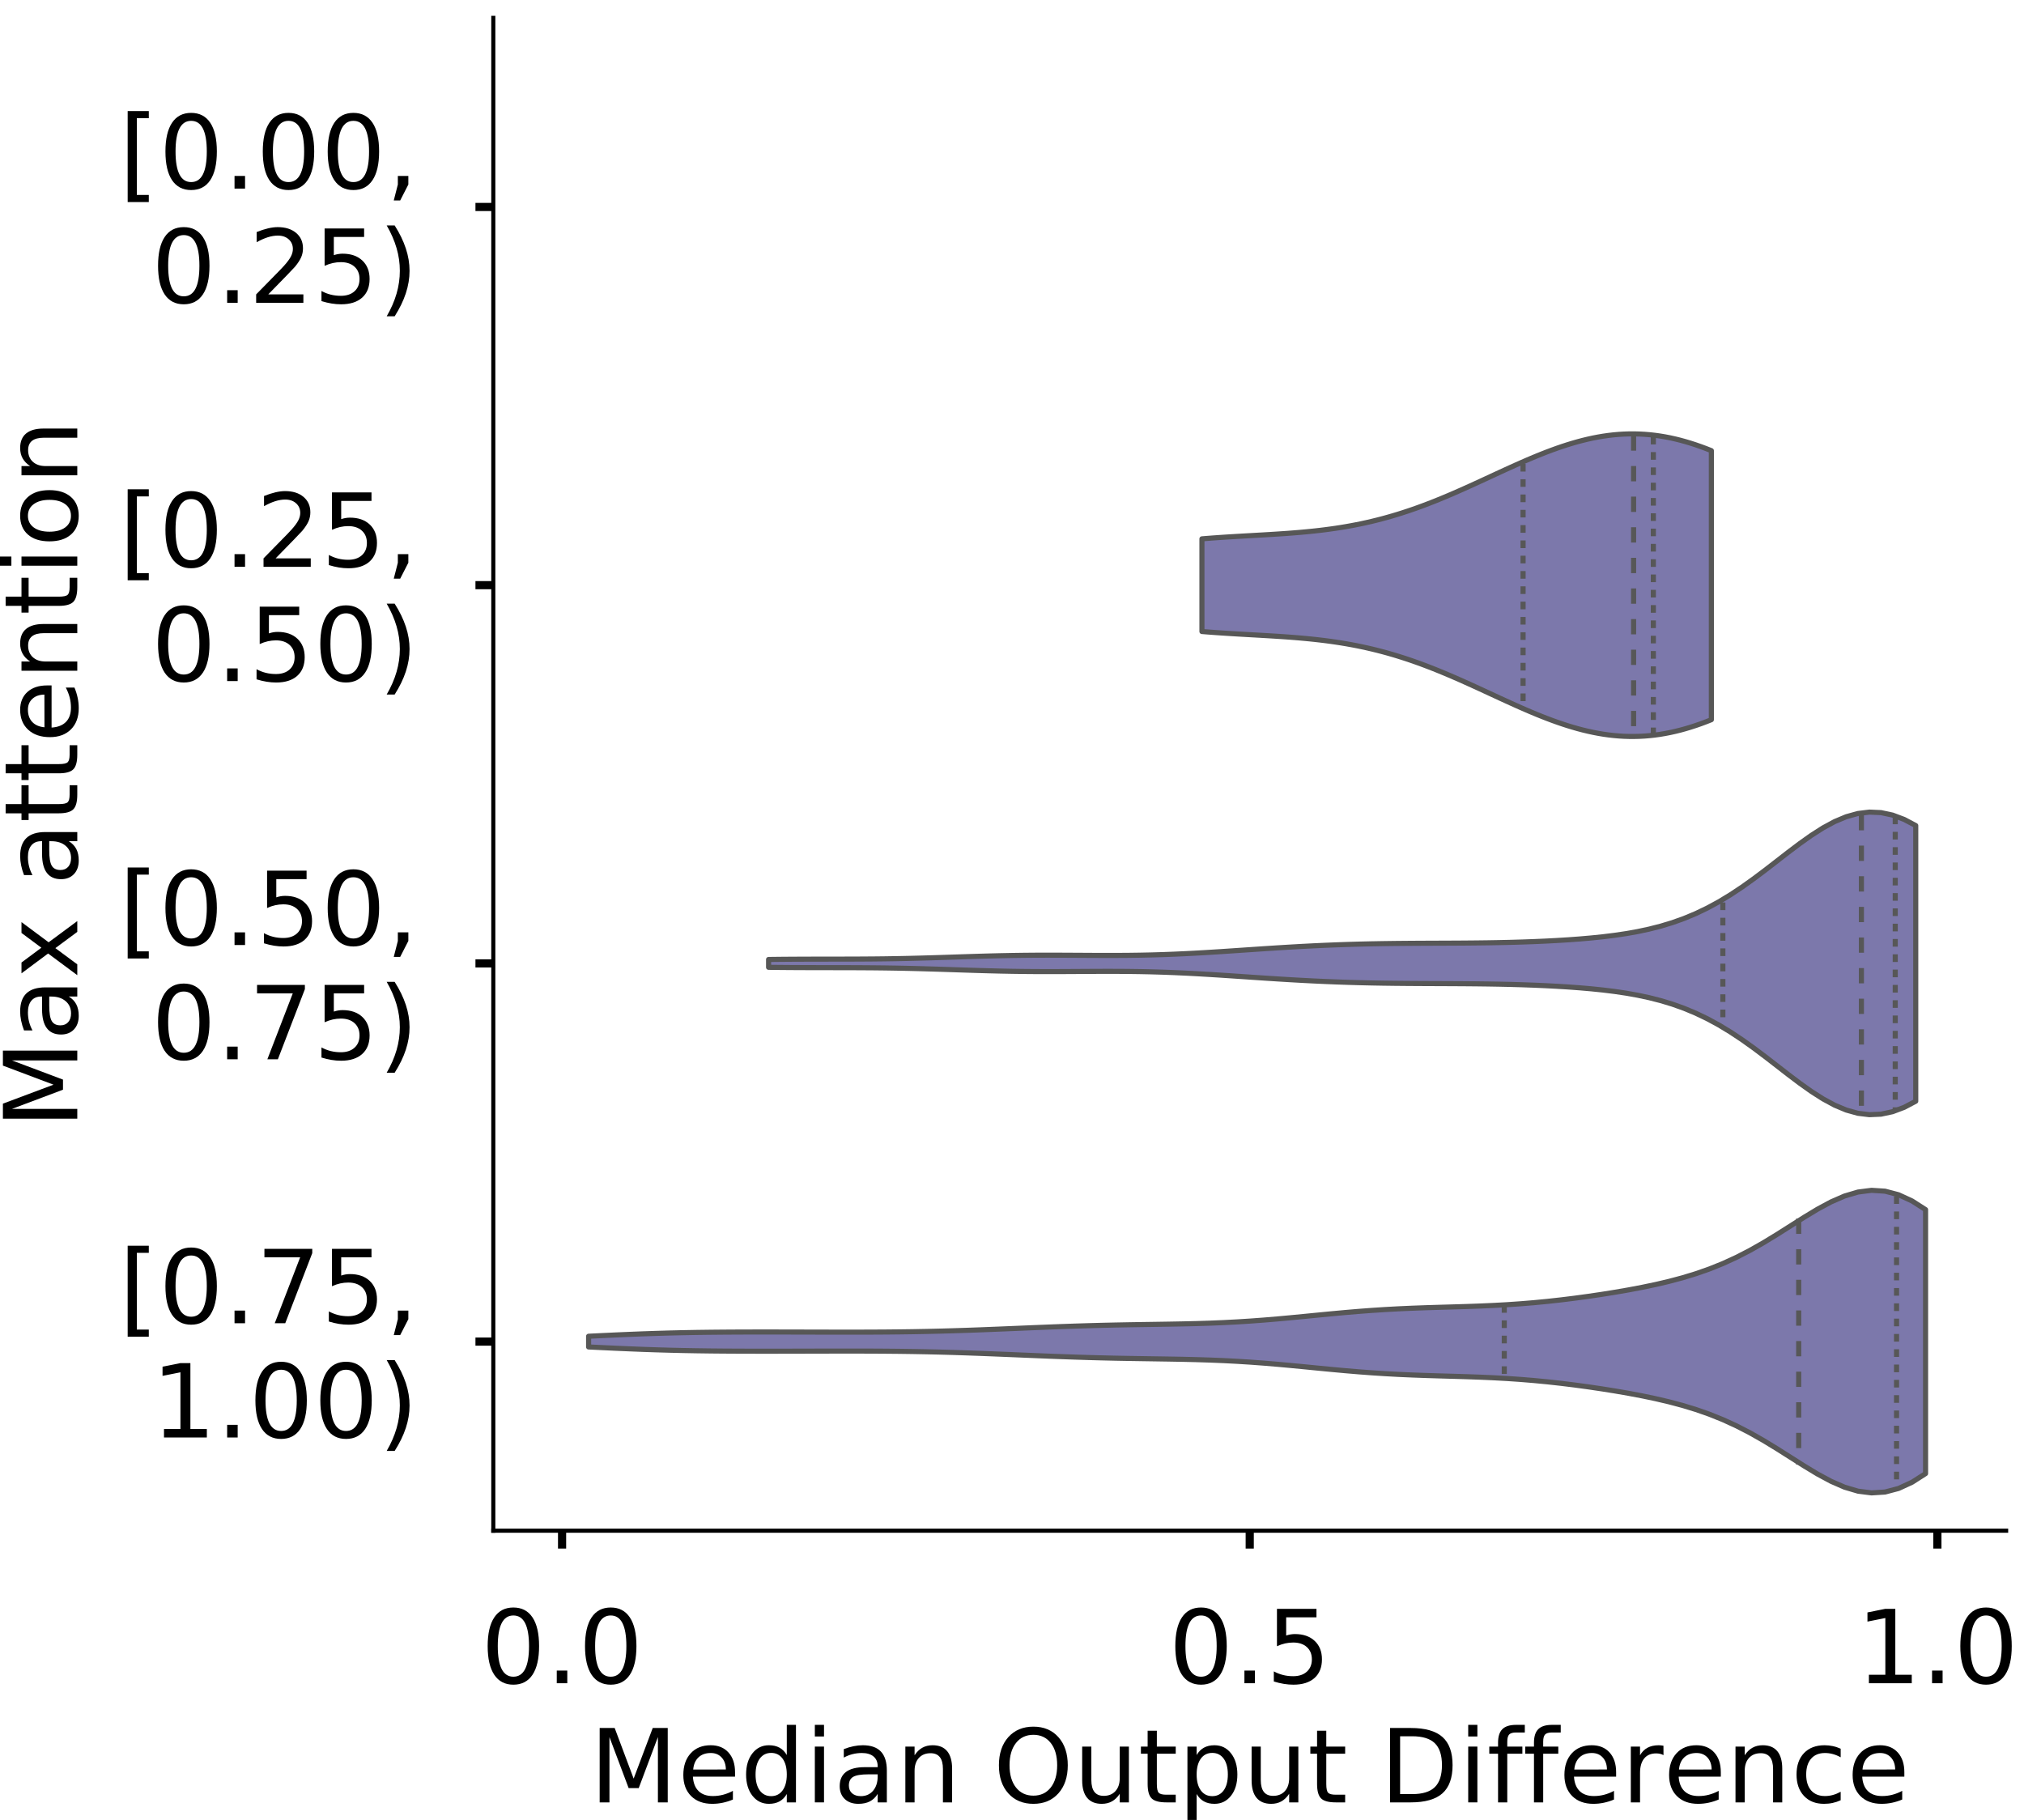 <?xml version="1.0" encoding="utf-8" standalone="no"?>
<!DOCTYPE svg PUBLIC "-//W3C//DTD SVG 1.1//EN"
  "http://www.w3.org/Graphics/SVG/1.1/DTD/svg11.dtd">
<!-- Created with matplotlib (https://matplotlib.org/) -->
<svg height="356.753pt" version="1.1" viewBox="0 0 396.753 356.753" width="396.753pt" xmlns="http://www.w3.org/2000/svg" xmlns:xlink="http://www.w3.org/1999/xlink">
 <defs>
  <style type="text/css">
*{stroke-linecap:butt;stroke-linejoin:round;}
  </style>
 </defs>
 <g id="figure_1">
  <g id="patch_1">
   <path d="M 0 356.753 
L 396.753 356.753 
L 396.753 0 
L 0 0 
z
" style="fill:#ffffff;"/>
  </g>
  <g id="axes_1">
   <g id="patch_2">
    <path d="M 96.7 300.053 
L 393.253 300.053 
L 393.253 3.5 
L 96.7 3.5 
z
" style="fill:#ffffff;"/>
   </g>
   <g id="PolyCollection_1">
    <defs>
     <path d="M 235.608 -232.962 
L 235.608 -251.13 
L 236.617 -251.21 
L 237.625 -251.287 
L 238.634 -251.359 
L 239.643 -251.428 
L 240.651 -251.493 
L 241.66 -251.556 
L 242.669 -251.616 
L 243.677 -251.675 
L 244.686 -251.732 
L 245.695 -251.789 
L 246.703 -251.847 
L 247.712 -251.904 
L 248.721 -251.964 
L 249.73 -252.026 
L 250.738 -252.09 
L 251.747 -252.158 
L 252.756 -252.231 
L 253.764 -252.309 
L 254.773 -252.392 
L 255.782 -252.483 
L 256.79 -252.58 
L 257.799 -252.686 
L 258.808 -252.8 
L 259.817 -252.924 
L 260.825 -253.058 
L 261.834 -253.202 
L 262.843 -253.358 
L 263.851 -253.526 
L 264.86 -253.705 
L 265.869 -253.898 
L 266.877 -254.103 
L 267.886 -254.322 
L 268.895 -254.555 
L 269.904 -254.801 
L 270.912 -255.062 
L 271.921 -255.337 
L 272.93 -255.625 
L 273.938 -255.928 
L 274.947 -256.245 
L 275.956 -256.576 
L 276.964 -256.92 
L 277.973 -257.277 
L 278.982 -257.647 
L 279.99 -258.029 
L 280.999 -258.423 
L 282.008 -258.828 
L 283.017 -259.244 
L 284.025 -259.669 
L 285.034 -260.102 
L 286.043 -260.544 
L 287.051 -260.993 
L 288.06 -261.447 
L 289.069 -261.906 
L 290.077 -262.369 
L 291.086 -262.834 
L 292.095 -263.301 
L 293.104 -263.768 
L 294.112 -264.234 
L 295.121 -264.697 
L 296.13 -265.156 
L 297.138 -265.61 
L 298.147 -266.058 
L 299.156 -266.497 
L 300.164 -266.928 
L 301.173 -267.347 
L 302.182 -267.755 
L 303.19 -268.15 
L 304.199 -268.529 
L 305.208 -268.893 
L 306.217 -269.239 
L 307.225 -269.567 
L 308.234 -269.876 
L 309.243 -270.164 
L 310.251 -270.43 
L 311.26 -270.673 
L 312.269 -270.892 
L 313.277 -271.087 
L 314.286 -271.256 
L 315.295 -271.399 
L 316.304 -271.515 
L 317.312 -271.604 
L 318.321 -271.664 
L 319.33 -271.697 
L 320.338 -271.701 
L 321.347 -271.676 
L 322.356 -271.623 
L 323.364 -271.54 
L 324.373 -271.429 
L 325.382 -271.289 
L 326.391 -271.121 
L 327.399 -270.925 
L 328.408 -270.701 
L 329.417 -270.45 
L 330.425 -270.172 
L 331.434 -269.869 
L 332.443 -269.541 
L 333.451 -269.189 
L 334.46 -268.814 
L 335.469 -268.417 
L 335.469 -215.675 
L 335.469 -215.675 
L 334.46 -215.278 
L 333.451 -214.902 
L 332.443 -214.55 
L 331.434 -214.222 
L 330.425 -213.919 
L 329.417 -213.642 
L 328.408 -213.391 
L 327.399 -213.167 
L 326.391 -212.971 
L 325.382 -212.802 
L 324.373 -212.663 
L 323.364 -212.551 
L 322.356 -212.469 
L 321.347 -212.415 
L 320.338 -212.391 
L 319.33 -212.395 
L 318.321 -212.427 
L 317.312 -212.488 
L 316.304 -212.577 
L 315.295 -212.693 
L 314.286 -212.836 
L 313.277 -213.005 
L 312.269 -213.2 
L 311.26 -213.419 
L 310.251 -213.662 
L 309.243 -213.928 
L 308.234 -214.216 
L 307.225 -214.524 
L 306.217 -214.852 
L 305.208 -215.199 
L 304.199 -215.562 
L 303.19 -215.942 
L 302.182 -216.337 
L 301.173 -216.744 
L 300.164 -217.164 
L 299.156 -217.594 
L 298.147 -218.034 
L 297.138 -218.482 
L 296.13 -218.936 
L 295.121 -219.395 
L 294.112 -219.858 
L 293.104 -220.324 
L 292.095 -220.791 
L 291.086 -221.257 
L 290.077 -221.723 
L 289.069 -222.186 
L 288.06 -222.645 
L 287.051 -223.099 
L 286.043 -223.548 
L 285.034 -223.989 
L 284.025 -224.423 
L 283.017 -224.848 
L 282.008 -225.263 
L 280.999 -225.668 
L 279.99 -226.062 
L 278.982 -226.444 
L 277.973 -226.814 
L 276.964 -227.172 
L 275.956 -227.516 
L 274.947 -227.846 
L 273.938 -228.163 
L 272.93 -228.466 
L 271.921 -228.755 
L 270.912 -229.03 
L 269.904 -229.29 
L 268.895 -229.537 
L 267.886 -229.769 
L 266.877 -229.988 
L 265.869 -230.194 
L 264.86 -230.386 
L 263.851 -230.566 
L 262.843 -230.734 
L 261.834 -230.889 
L 260.825 -231.034 
L 259.817 -231.168 
L 258.808 -231.291 
L 257.799 -231.406 
L 256.79 -231.511 
L 255.782 -231.609 
L 254.773 -231.699 
L 253.764 -231.783 
L 252.756 -231.861 
L 251.747 -231.933 
L 250.738 -232.001 
L 249.73 -232.066 
L 248.721 -232.128 
L 247.712 -232.187 
L 246.703 -232.245 
L 245.695 -232.302 
L 244.686 -232.359 
L 243.677 -232.417 
L 242.669 -232.476 
L 241.66 -232.536 
L 240.651 -232.599 
L 239.643 -232.664 
L 238.634 -232.733 
L 237.625 -232.805 
L 236.617 -232.881 
L 235.608 -232.962 
z
" id="me601ff3b31" style="stroke:#575757;"/>
    </defs>
    <g clip-path="url(#pc080fb3dd8)">
     <use style="fill:#7c78ab;stroke:#575757;" x="0" xlink:href="#me601ff3b31" y="356.753"/>
    </g>
   </g>
   <g id="PolyCollection_2">
    <defs>
     <path d="M 150.66 -167.137 
L 150.66 -168.678 
L 152.932 -168.703 
L 155.203 -168.721 
L 157.475 -168.732 
L 159.746 -168.739 
L 162.018 -168.742 
L 164.289 -168.745 
L 166.56 -168.749 
L 168.832 -168.759 
L 171.103 -168.775 
L 173.375 -168.8 
L 175.646 -168.835 
L 177.918 -168.881 
L 180.189 -168.937 
L 182.461 -169.001 
L 184.732 -169.071 
L 187.003 -169.146 
L 189.275 -169.22 
L 191.546 -169.292 
L 193.818 -169.357 
L 196.089 -169.413 
L 198.361 -169.458 
L 200.632 -169.49 
L 202.904 -169.509 
L 205.175 -169.516 
L 207.446 -169.513 
L 209.718 -169.502 
L 211.989 -169.489 
L 214.261 -169.476 
L 216.532 -169.468 
L 218.804 -169.47 
L 221.075 -169.484 
L 223.347 -169.514 
L 225.618 -169.561 
L 227.889 -169.628 
L 230.161 -169.713 
L 232.432 -169.816 
L 234.704 -169.935 
L 236.975 -170.068 
L 239.247 -170.21 
L 241.518 -170.36 
L 243.79 -170.514 
L 246.061 -170.668 
L 248.332 -170.819 
L 250.604 -170.965 
L 252.875 -171.102 
L 255.147 -171.231 
L 257.418 -171.348 
L 259.69 -171.452 
L 261.961 -171.544 
L 264.233 -171.623 
L 266.504 -171.688 
L 268.775 -171.741 
L 271.047 -171.782 
L 273.318 -171.812 
L 275.59 -171.834 
L 277.861 -171.85 
L 280.133 -171.861 
L 282.404 -171.87 
L 284.676 -171.88 
L 286.947 -171.893 
L 289.218 -171.913 
L 291.49 -171.941 
L 293.761 -171.979 
L 296.033 -172.029 
L 298.304 -172.094 
L 300.576 -172.174 
L 302.847 -172.272 
L 305.119 -172.39 
L 307.39 -172.529 
L 309.661 -172.695 
L 311.933 -172.892 
L 314.204 -173.126 
L 316.476 -173.406 
L 318.747 -173.743 
L 321.019 -174.147 
L 323.29 -174.632 
L 325.561 -175.212 
L 327.833 -175.9 
L 330.104 -176.711 
L 332.376 -177.656 
L 334.647 -178.742 
L 336.919 -179.973 
L 339.19 -181.347 
L 341.462 -182.852 
L 343.733 -184.472 
L 346.004 -186.178 
L 348.276 -187.934 
L 350.547 -189.696 
L 352.819 -191.411 
L 355.09 -193.023 
L 357.362 -194.473 
L 359.633 -195.701 
L 361.905 -196.654 
L 364.176 -197.287 
L 366.447 -197.563 
L 368.719 -197.462 
L 370.99 -196.979 
L 373.262 -196.126 
L 375.533 -194.927 
L 375.533 -140.888 
L 375.533 -140.888 
L 373.262 -139.689 
L 370.99 -138.836 
L 368.719 -138.353 
L 366.447 -138.252 
L 364.176 -138.528 
L 361.905 -139.161 
L 359.633 -140.114 
L 357.362 -141.342 
L 355.09 -142.792 
L 352.819 -144.404 
L 350.547 -146.119 
L 348.276 -147.881 
L 346.004 -149.637 
L 343.733 -151.343 
L 341.462 -152.963 
L 339.19 -154.468 
L 336.919 -155.842 
L 334.647 -157.073 
L 332.376 -158.159 
L 330.104 -159.104 
L 327.833 -159.915 
L 325.561 -160.603 
L 323.29 -161.183 
L 321.019 -161.668 
L 318.747 -162.072 
L 316.476 -162.409 
L 314.204 -162.689 
L 311.933 -162.923 
L 309.661 -163.12 
L 307.39 -163.286 
L 305.119 -163.425 
L 302.847 -163.543 
L 300.576 -163.641 
L 298.304 -163.721 
L 296.033 -163.786 
L 293.761 -163.836 
L 291.49 -163.874 
L 289.218 -163.902 
L 286.947 -163.922 
L 284.676 -163.935 
L 282.404 -163.945 
L 280.133 -163.954 
L 277.861 -163.965 
L 275.59 -163.981 
L 273.318 -164.003 
L 271.047 -164.033 
L 268.775 -164.074 
L 266.504 -164.127 
L 264.233 -164.192 
L 261.961 -164.271 
L 259.69 -164.363 
L 257.418 -164.467 
L 255.147 -164.584 
L 252.875 -164.713 
L 250.604 -164.85 
L 248.332 -164.996 
L 246.061 -165.147 
L 243.79 -165.301 
L 241.518 -165.455 
L 239.247 -165.605 
L 236.975 -165.747 
L 234.704 -165.88 
L 232.432 -165.999 
L 230.161 -166.102 
L 227.889 -166.187 
L 225.618 -166.254 
L 223.347 -166.301 
L 221.075 -166.331 
L 218.804 -166.345 
L 216.532 -166.347 
L 214.261 -166.339 
L 211.989 -166.326 
L 209.718 -166.313 
L 207.446 -166.302 
L 205.175 -166.299 
L 202.904 -166.306 
L 200.632 -166.325 
L 198.361 -166.357 
L 196.089 -166.402 
L 193.818 -166.458 
L 191.546 -166.523 
L 189.275 -166.595 
L 187.003 -166.669 
L 184.732 -166.744 
L 182.461 -166.814 
L 180.189 -166.878 
L 177.918 -166.934 
L 175.646 -166.98 
L 173.375 -167.015 
L 171.103 -167.04 
L 168.832 -167.056 
L 166.56 -167.066 
L 164.289 -167.07 
L 162.018 -167.073 
L 159.746 -167.076 
L 157.475 -167.083 
L 155.203 -167.094 
L 152.932 -167.112 
L 150.66 -167.137 
z
" id="m4d8e6c4557" style="stroke:#575757;"/>
    </defs>
    <g clip-path="url(#pc080fb3dd8)">
     <use style="fill:#7c78ab;stroke:#575757;" x="0" xlink:href="#m4d8e6c4557" y="356.753"/>
    </g>
   </g>
   <g id="PolyCollection_3">
    <defs>
     <path d="M 115.382 -92.719 
L 115.382 -94.819 
L 118.029 -94.947 
L 120.676 -95.07 
L 123.323 -95.185 
L 125.971 -95.289 
L 128.618 -95.379 
L 131.265 -95.456 
L 133.912 -95.518 
L 136.56 -95.566 
L 139.207 -95.601 
L 141.854 -95.625 
L 144.501 -95.641 
L 147.148 -95.649 
L 149.796 -95.651 
L 152.443 -95.65 
L 155.09 -95.645 
L 157.737 -95.639 
L 160.385 -95.633 
L 163.032 -95.627 
L 165.679 -95.624 
L 168.326 -95.625 
L 170.973 -95.633 
L 173.621 -95.648 
L 176.268 -95.674 
L 178.915 -95.71 
L 181.562 -95.76 
L 184.21 -95.822 
L 186.857 -95.896 
L 189.504 -95.981 
L 192.151 -96.076 
L 194.799 -96.179 
L 197.446 -96.287 
L 200.093 -96.397 
L 202.74 -96.507 
L 205.387 -96.613 
L 208.035 -96.714 
L 210.682 -96.806 
L 213.329 -96.888 
L 215.976 -96.959 
L 218.624 -97.018 
L 221.271 -97.068 
L 223.918 -97.111 
L 226.565 -97.15 
L 229.213 -97.191 
L 231.86 -97.24 
L 234.507 -97.302 
L 237.154 -97.385 
L 239.801 -97.493 
L 242.449 -97.629 
L 245.096 -97.795 
L 247.743 -97.99 
L 250.39 -98.211 
L 253.038 -98.452 
L 255.685 -98.706 
L 258.332 -98.965 
L 260.979 -99.221 
L 263.626 -99.464 
L 266.274 -99.687 
L 268.921 -99.886 
L 271.568 -100.057 
L 274.215 -100.2 
L 276.863 -100.316 
L 279.51 -100.412 
L 282.157 -100.493 
L 284.804 -100.568 
L 287.452 -100.648 
L 290.099 -100.741 
L 292.746 -100.857 
L 295.393 -101.002 
L 298.04 -101.182 
L 300.688 -101.399 
L 303.335 -101.654 
L 305.982 -101.946 
L 308.629 -102.272 
L 311.277 -102.631 
L 313.924 -103.021 
L 316.571 -103.443 
L 319.218 -103.901 
L 321.866 -104.401 
L 324.513 -104.954 
L 327.16 -105.574 
L 329.807 -106.278 
L 332.454 -107.085 
L 335.102 -108.013 
L 337.749 -109.078 
L 340.396 -110.292 
L 343.043 -111.655 
L 345.691 -113.157 
L 348.338 -114.77 
L 350.985 -116.449 
L 353.632 -118.128 
L 356.28 -119.727 
L 358.927 -121.152 
L 361.574 -122.304 
L 364.221 -123.088 
L 366.868 -123.424 
L 369.516 -123.256 
L 372.163 -122.556 
L 374.81 -121.337 
L 377.457 -119.642 
L 377.457 -67.896 
L 377.457 -67.896 
L 374.81 -66.202 
L 372.163 -64.982 
L 369.516 -64.283 
L 366.868 -64.114 
L 364.221 -64.45 
L 361.574 -65.234 
L 358.927 -66.386 
L 356.28 -67.811 
L 353.632 -69.41 
L 350.985 -71.09 
L 348.338 -72.768 
L 345.691 -74.381 
L 343.043 -75.883 
L 340.396 -77.247 
L 337.749 -78.46 
L 335.102 -79.526 
L 332.454 -80.453 
L 329.807 -81.26 
L 327.16 -81.964 
L 324.513 -82.584 
L 321.866 -83.138 
L 319.218 -83.638 
L 316.571 -84.095 
L 313.924 -84.517 
L 311.277 -84.907 
L 308.629 -85.266 
L 305.982 -85.592 
L 303.335 -85.884 
L 300.688 -86.139 
L 298.04 -86.357 
L 295.393 -86.537 
L 292.746 -86.682 
L 290.099 -86.797 
L 287.452 -86.891 
L 284.804 -86.97 
L 282.157 -87.046 
L 279.51 -87.127 
L 276.863 -87.222 
L 274.215 -87.338 
L 271.568 -87.481 
L 268.921 -87.652 
L 266.274 -87.851 
L 263.626 -88.075 
L 260.979 -88.318 
L 258.332 -88.573 
L 255.685 -88.832 
L 253.038 -89.086 
L 250.39 -89.328 
L 247.743 -89.548 
L 245.096 -89.743 
L 242.449 -89.91 
L 239.801 -90.046 
L 237.154 -90.153 
L 234.507 -90.236 
L 231.86 -90.299 
L 229.213 -90.347 
L 226.565 -90.388 
L 223.918 -90.428 
L 221.271 -90.47 
L 218.624 -90.52 
L 215.976 -90.58 
L 213.329 -90.651 
L 210.682 -90.733 
L 208.035 -90.825 
L 205.387 -90.925 
L 202.74 -91.032 
L 200.093 -91.141 
L 197.446 -91.252 
L 194.799 -91.359 
L 192.151 -91.462 
L 189.504 -91.557 
L 186.857 -91.643 
L 184.21 -91.717 
L 181.562 -91.779 
L 178.915 -91.828 
L 176.268 -91.865 
L 173.621 -91.89 
L 170.973 -91.906 
L 168.326 -91.913 
L 165.679 -91.914 
L 163.032 -91.911 
L 160.385 -91.906 
L 157.737 -91.899 
L 155.09 -91.893 
L 152.443 -91.889 
L 149.796 -91.887 
L 147.148 -91.89 
L 144.501 -91.898 
L 141.854 -91.913 
L 139.207 -91.937 
L 136.56 -91.973 
L 133.912 -92.021 
L 131.265 -92.083 
L 128.618 -92.159 
L 125.971 -92.249 
L 123.323 -92.353 
L 120.676 -92.468 
L 118.029 -92.591 
L 115.382 -92.719 
z
" id="m7d19cce359" style="stroke:#575757;"/>
    </defs>
    <g clip-path="url(#pc080fb3dd8)">
     <use style="fill:#7c78ab;stroke:#575757;" x="0" xlink:href="#m7d19cce359" y="356.753"/>
    </g>
   </g>
   <g id="patch_3">
    <path clip-path="url(#pc080fb3dd8)" d="M 110.18 40.569 
L 110.18 40.569 
L 110.18 40.569 
L 110.18 40.569 
z
" style="fill:#7c78ab;stroke:#575757;stroke-linejoin:miter;stroke-width:0.5;"/>
   </g>
   <g id="matplotlib.axis_1">
    <g id="xtick_1">
     <g id="line2d_1">
      <defs>
       <path d="M 0 0 
L 0 3.5 
" id="mdca7a54390" style="stroke:#000000;stroke-width:1.6;"/>
      </defs>
      <g>
       <use style="stroke:#000000;stroke-width:1.6;" x="110.18" xlink:href="#mdca7a54390" y="300.053"/>
      </g>
     </g>
     <g id="text_1">
      <!-- 0.0 -->
      <defs>
       <path d="M 31.781 66.406 
Q 24.172 66.406 20.328 58.906 
Q 16.5 51.422 16.5 36.375 
Q 16.5 21.391 20.328 13.891 
Q 24.172 6.391 31.781 6.391 
Q 39.453 6.391 43.281 13.891 
Q 47.125 21.391 47.125 36.375 
Q 47.125 51.422 43.281 58.906 
Q 39.453 66.406 31.781 66.406 
z
M 31.781 74.219 
Q 44.047 74.219 50.516 64.516 
Q 56.984 54.828 56.984 36.375 
Q 56.984 17.969 50.516 8.266 
Q 44.047 -1.422 31.781 -1.422 
Q 19.531 -1.422 13.062 8.266 
Q 6.594 17.969 6.594 36.375 
Q 6.594 54.828 13.062 64.516 
Q 19.531 74.219 31.781 74.219 
z
" id="DejaVuSans-48"/>
       <path d="M 10.688 12.406 
L 21 12.406 
L 21 0 
L 10.688 0 
z
" id="DejaVuSans-46"/>
      </defs>
      <g transform="translate(94.277 329.95)scale(0.2 -0.2)">
       <use xlink:href="#DejaVuSans-48"/>
       <use x="63.623" xlink:href="#DejaVuSans-46"/>
       <use x="95.41" xlink:href="#DejaVuSans-48"/>
      </g>
     </g>
    </g>
    <g id="xtick_2">
     <g id="line2d_2">
      <g>
       <use style="stroke:#000000;stroke-width:1.6;" x="244.977" xlink:href="#mdca7a54390" y="300.053"/>
      </g>
     </g>
     <g id="text_2">
      <!-- 0.5 -->
      <defs>
       <path d="M 10.797 72.906 
L 49.516 72.906 
L 49.516 64.594 
L 19.828 64.594 
L 19.828 46.734 
Q 21.969 47.469 24.109 47.828 
Q 26.266 48.188 28.422 48.188 
Q 40.625 48.188 47.75 41.5 
Q 54.891 34.812 54.891 23.391 
Q 54.891 11.625 47.562 5.094 
Q 40.234 -1.422 26.906 -1.422 
Q 22.312 -1.422 17.547 -0.641 
Q 12.797 0.141 7.719 1.703 
L 7.719 11.625 
Q 12.109 9.234 16.797 8.062 
Q 21.484 6.891 26.703 6.891 
Q 35.156 6.891 40.078 11.328 
Q 45.016 15.766 45.016 23.391 
Q 45.016 31 40.078 35.438 
Q 35.156 39.891 26.703 39.891 
Q 22.75 39.891 18.812 39.016 
Q 14.891 38.141 10.797 36.281 
z
" id="DejaVuSans-53"/>
      </defs>
      <g transform="translate(229.074 329.95)scale(0.2 -0.2)">
       <use xlink:href="#DejaVuSans-48"/>
       <use x="63.623" xlink:href="#DejaVuSans-46"/>
       <use x="95.41" xlink:href="#DejaVuSans-53"/>
      </g>
     </g>
    </g>
    <g id="xtick_3">
     <g id="line2d_3">
      <g>
       <use style="stroke:#000000;stroke-width:1.6;" x="379.774" xlink:href="#mdca7a54390" y="300.053"/>
      </g>
     </g>
     <g id="text_3">
      <!-- 1.0 -->
      <defs>
       <path d="M 12.406 8.297 
L 28.516 8.297 
L 28.516 63.922 
L 10.984 60.406 
L 10.984 69.391 
L 28.422 72.906 
L 38.281 72.906 
L 38.281 8.297 
L 54.391 8.297 
L 54.391 0 
L 12.406 0 
z
" id="DejaVuSans-49"/>
      </defs>
      <g transform="translate(363.871 329.95)scale(0.2 -0.2)">
       <use xlink:href="#DejaVuSans-49"/>
       <use x="63.623" xlink:href="#DejaVuSans-46"/>
       <use x="95.41" xlink:href="#DejaVuSans-48"/>
      </g>
     </g>
    </g>
    <g id="text_4">
     <!-- Median Output Difference -->
     <defs>
      <path d="M 9.812 72.906 
L 24.516 72.906 
L 43.109 23.297 
L 61.812 72.906 
L 76.516 72.906 
L 76.516 0 
L 66.891 0 
L 66.891 64.016 
L 48.094 14.016 
L 38.188 14.016 
L 19.391 64.016 
L 19.391 0 
L 9.812 0 
z
" id="DejaVuSans-77"/>
      <path d="M 56.203 29.594 
L 56.203 25.203 
L 14.891 25.203 
Q 15.484 15.922 20.484 11.062 
Q 25.484 6.203 34.422 6.203 
Q 39.594 6.203 44.453 7.469 
Q 49.312 8.734 54.109 11.281 
L 54.109 2.781 
Q 49.266 0.734 44.188 -0.344 
Q 39.109 -1.422 33.891 -1.422 
Q 20.797 -1.422 13.156 6.188 
Q 5.516 13.812 5.516 26.812 
Q 5.516 40.234 12.766 48.109 
Q 20.016 56 32.328 56 
Q 43.359 56 49.781 48.891 
Q 56.203 41.797 56.203 29.594 
z
M 47.219 32.234 
Q 47.125 39.594 43.094 43.984 
Q 39.062 48.391 32.422 48.391 
Q 24.906 48.391 20.391 44.141 
Q 15.875 39.891 15.188 32.172 
z
" id="DejaVuSans-101"/>
      <path d="M 45.406 46.391 
L 45.406 75.984 
L 54.391 75.984 
L 54.391 0 
L 45.406 0 
L 45.406 8.203 
Q 42.578 3.328 38.25 0.953 
Q 33.938 -1.422 27.875 -1.422 
Q 17.969 -1.422 11.734 6.484 
Q 5.516 14.406 5.516 27.297 
Q 5.516 40.188 11.734 48.094 
Q 17.969 56 27.875 56 
Q 33.938 56 38.25 53.625 
Q 42.578 51.266 45.406 46.391 
z
M 14.797 27.297 
Q 14.797 17.391 18.875 11.75 
Q 22.953 6.109 30.078 6.109 
Q 37.203 6.109 41.297 11.75 
Q 45.406 17.391 45.406 27.297 
Q 45.406 37.203 41.297 42.844 
Q 37.203 48.484 30.078 48.484 
Q 22.953 48.484 18.875 42.844 
Q 14.797 37.203 14.797 27.297 
z
" id="DejaVuSans-100"/>
      <path d="M 9.422 54.688 
L 18.406 54.688 
L 18.406 0 
L 9.422 0 
z
M 9.422 75.984 
L 18.406 75.984 
L 18.406 64.594 
L 9.422 64.594 
z
" id="DejaVuSans-105"/>
      <path d="M 34.281 27.484 
Q 23.391 27.484 19.188 25 
Q 14.984 22.516 14.984 16.5 
Q 14.984 11.719 18.141 8.906 
Q 21.297 6.109 26.703 6.109 
Q 34.188 6.109 38.703 11.406 
Q 43.219 16.703 43.219 25.484 
L 43.219 27.484 
z
M 52.203 31.203 
L 52.203 0 
L 43.219 0 
L 43.219 8.297 
Q 40.141 3.328 35.547 0.953 
Q 30.953 -1.422 24.312 -1.422 
Q 15.922 -1.422 10.953 3.297 
Q 6 8.016 6 15.922 
Q 6 25.141 12.172 29.828 
Q 18.359 34.516 30.609 34.516 
L 43.219 34.516 
L 43.219 35.406 
Q 43.219 41.609 39.141 45 
Q 35.062 48.391 27.688 48.391 
Q 23 48.391 18.547 47.266 
Q 14.109 46.141 10.016 43.891 
L 10.016 52.203 
Q 14.938 54.109 19.578 55.047 
Q 24.219 56 28.609 56 
Q 40.484 56 46.344 49.844 
Q 52.203 43.703 52.203 31.203 
z
" id="DejaVuSans-97"/>
      <path d="M 54.891 33.016 
L 54.891 0 
L 45.906 0 
L 45.906 32.719 
Q 45.906 40.484 42.875 44.328 
Q 39.844 48.188 33.797 48.188 
Q 26.516 48.188 22.312 43.547 
Q 18.109 38.922 18.109 30.906 
L 18.109 0 
L 9.078 0 
L 9.078 54.688 
L 18.109 54.688 
L 18.109 46.188 
Q 21.344 51.125 25.703 53.562 
Q 30.078 56 35.797 56 
Q 45.219 56 50.047 50.172 
Q 54.891 44.344 54.891 33.016 
z
" id="DejaVuSans-110"/>
      <path id="DejaVuSans-32"/>
      <path d="M 39.406 66.219 
Q 28.656 66.219 22.328 58.203 
Q 16.016 50.203 16.016 36.375 
Q 16.016 22.609 22.328 14.594 
Q 28.656 6.594 39.406 6.594 
Q 50.141 6.594 56.422 14.594 
Q 62.703 22.609 62.703 36.375 
Q 62.703 50.203 56.422 58.203 
Q 50.141 66.219 39.406 66.219 
z
M 39.406 74.219 
Q 54.734 74.219 63.906 63.938 
Q 73.094 53.656 73.094 36.375 
Q 73.094 19.141 63.906 8.859 
Q 54.734 -1.422 39.406 -1.422 
Q 24.031 -1.422 14.812 8.828 
Q 5.609 19.094 5.609 36.375 
Q 5.609 53.656 14.812 63.938 
Q 24.031 74.219 39.406 74.219 
z
" id="DejaVuSans-79"/>
      <path d="M 8.5 21.578 
L 8.5 54.688 
L 17.484 54.688 
L 17.484 21.922 
Q 17.484 14.156 20.5 10.266 
Q 23.531 6.391 29.594 6.391 
Q 36.859 6.391 41.078 11.031 
Q 45.312 15.672 45.312 23.688 
L 45.312 54.688 
L 54.297 54.688 
L 54.297 0 
L 45.312 0 
L 45.312 8.406 
Q 42.047 3.422 37.719 1 
Q 33.406 -1.422 27.688 -1.422 
Q 18.266 -1.422 13.375 4.438 
Q 8.5 10.297 8.5 21.578 
z
M 31.109 56 
z
" id="DejaVuSans-117"/>
      <path d="M 18.312 70.219 
L 18.312 54.688 
L 36.812 54.688 
L 36.812 47.703 
L 18.312 47.703 
L 18.312 18.016 
Q 18.312 11.328 20.141 9.422 
Q 21.969 7.516 27.594 7.516 
L 36.812 7.516 
L 36.812 0 
L 27.594 0 
Q 17.188 0 13.234 3.875 
Q 9.281 7.766 9.281 18.016 
L 9.281 47.703 
L 2.688 47.703 
L 2.688 54.688 
L 9.281 54.688 
L 9.281 70.219 
z
" id="DejaVuSans-116"/>
      <path d="M 18.109 8.203 
L 18.109 -20.797 
L 9.078 -20.797 
L 9.078 54.688 
L 18.109 54.688 
L 18.109 46.391 
Q 20.953 51.266 25.266 53.625 
Q 29.594 56 35.594 56 
Q 45.562 56 51.781 48.094 
Q 58.016 40.188 58.016 27.297 
Q 58.016 14.406 51.781 6.484 
Q 45.562 -1.422 35.594 -1.422 
Q 29.594 -1.422 25.266 0.953 
Q 20.953 3.328 18.109 8.203 
z
M 48.688 27.297 
Q 48.688 37.203 44.609 42.844 
Q 40.531 48.484 33.406 48.484 
Q 26.266 48.484 22.188 42.844 
Q 18.109 37.203 18.109 27.297 
Q 18.109 17.391 22.188 11.75 
Q 26.266 6.109 33.406 6.109 
Q 40.531 6.109 44.609 11.75 
Q 48.688 17.391 48.688 27.297 
z
" id="DejaVuSans-112"/>
      <path d="M 19.672 64.797 
L 19.672 8.109 
L 31.594 8.109 
Q 46.688 8.109 53.688 14.938 
Q 60.688 21.781 60.688 36.531 
Q 60.688 51.172 53.688 57.984 
Q 46.688 64.797 31.594 64.797 
z
M 9.812 72.906 
L 30.078 72.906 
Q 51.266 72.906 61.172 64.094 
Q 71.094 55.281 71.094 36.531 
Q 71.094 17.672 61.125 8.828 
Q 51.172 0 30.078 0 
L 9.812 0 
z
" id="DejaVuSans-68"/>
      <path d="M 37.109 75.984 
L 37.109 68.5 
L 28.516 68.5 
Q 23.688 68.5 21.797 66.547 
Q 19.922 64.594 19.922 59.516 
L 19.922 54.688 
L 34.719 54.688 
L 34.719 47.703 
L 19.922 47.703 
L 19.922 0 
L 10.891 0 
L 10.891 47.703 
L 2.297 47.703 
L 2.297 54.688 
L 10.891 54.688 
L 10.891 58.5 
Q 10.891 67.625 15.141 71.797 
Q 19.391 75.984 28.609 75.984 
z
" id="DejaVuSans-102"/>
      <path d="M 41.109 46.297 
Q 39.594 47.172 37.812 47.578 
Q 36.031 48 33.891 48 
Q 26.266 48 22.188 43.047 
Q 18.109 38.094 18.109 28.812 
L 18.109 0 
L 9.078 0 
L 9.078 54.688 
L 18.109 54.688 
L 18.109 46.188 
Q 20.953 51.172 25.484 53.578 
Q 30.031 56 36.531 56 
Q 37.453 56 38.578 55.875 
Q 39.703 55.766 41.062 55.516 
z
" id="DejaVuSans-114"/>
      <path d="M 48.781 52.594 
L 48.781 44.188 
Q 44.969 46.297 41.141 47.344 
Q 37.312 48.391 33.406 48.391 
Q 24.656 48.391 19.812 42.844 
Q 14.984 37.312 14.984 27.297 
Q 14.984 17.281 19.812 11.734 
Q 24.656 6.203 33.406 6.203 
Q 37.312 6.203 41.141 7.25 
Q 44.969 8.297 48.781 10.406 
L 48.781 2.094 
Q 45.016 0.344 40.984 -0.531 
Q 36.969 -1.422 32.422 -1.422 
Q 20.062 -1.422 12.781 6.344 
Q 5.516 14.109 5.516 27.297 
Q 5.516 40.672 12.859 48.328 
Q 20.219 56 33.016 56 
Q 37.156 56 41.109 55.141 
Q 45.062 54.297 48.781 52.594 
z
" id="DejaVuSans-99"/>
     </defs>
     <g transform="translate(115.589 353.306)scale(0.2 -0.2)">
      <use xlink:href="#DejaVuSans-77"/>
      <use x="86.279" xlink:href="#DejaVuSans-101"/>
      <use x="147.803" xlink:href="#DejaVuSans-100"/>
      <use x="211.279" xlink:href="#DejaVuSans-105"/>
      <use x="239.062" xlink:href="#DejaVuSans-97"/>
      <use x="300.342" xlink:href="#DejaVuSans-110"/>
      <use x="363.721" xlink:href="#DejaVuSans-32"/>
      <use x="395.508" xlink:href="#DejaVuSans-79"/>
      <use x="474.219" xlink:href="#DejaVuSans-117"/>
      <use x="537.598" xlink:href="#DejaVuSans-116"/>
      <use x="576.807" xlink:href="#DejaVuSans-112"/>
      <use x="640.283" xlink:href="#DejaVuSans-117"/>
      <use x="703.662" xlink:href="#DejaVuSans-116"/>
      <use x="742.871" xlink:href="#DejaVuSans-32"/>
      <use x="774.658" xlink:href="#DejaVuSans-68"/>
      <use x="851.66" xlink:href="#DejaVuSans-105"/>
      <use x="879.443" xlink:href="#DejaVuSans-102"/>
      <use x="914.648" xlink:href="#DejaVuSans-102"/>
      <use x="949.854" xlink:href="#DejaVuSans-101"/>
      <use x="1011.377" xlink:href="#DejaVuSans-114"/>
      <use x="1052.459" xlink:href="#DejaVuSans-101"/>
      <use x="1113.982" xlink:href="#DejaVuSans-110"/>
      <use x="1177.361" xlink:href="#DejaVuSans-99"/>
      <use x="1232.342" xlink:href="#DejaVuSans-101"/>
     </g>
    </g>
   </g>
   <g id="matplotlib.axis_2">
    <g id="ytick_1">
     <g id="line2d_4">
      <defs>
       <path d="M 0 0 
L -3.5 0 
" id="m5b919105d2" style="stroke:#000000;stroke-width:1.6;"/>
      </defs>
      <g>
       <use style="stroke:#000000;stroke-width:1.6;" x="96.7" xlink:href="#m5b919105d2" y="40.569"/>
      </g>
     </g>
     <g id="text_5">
      <!-- [0.00, -->
      <defs>
       <path d="M 8.594 75.984 
L 29.297 75.984 
L 29.297 69 
L 17.578 69 
L 17.578 -6.203 
L 29.297 -6.203 
L 29.297 -13.188 
L 8.594 -13.188 
z
" id="DejaVuSans-91"/>
       <path d="M 11.719 12.406 
L 22.016 12.406 
L 22.016 4 
L 14.016 -11.625 
L 7.719 -11.625 
L 11.719 4 
z
" id="DejaVuSans-44"/>
      </defs>
      <g transform="translate(23.309 36.97)scale(0.2 -0.2)">
       <use xlink:href="#DejaVuSans-91"/>
       <use x="39.014" xlink:href="#DejaVuSans-48"/>
       <use x="102.637" xlink:href="#DejaVuSans-46"/>
       <use x="134.424" xlink:href="#DejaVuSans-48"/>
       <use x="198.047" xlink:href="#DejaVuSans-48"/>
       <use x="261.67" xlink:href="#DejaVuSans-44"/>
      </g>
      <!-- 0.25) -->
      <defs>
       <path d="M 19.188 8.297 
L 53.609 8.297 
L 53.609 0 
L 7.328 0 
L 7.328 8.297 
Q 12.938 14.109 22.625 23.891 
Q 32.328 33.688 34.812 36.531 
Q 39.547 41.844 41.422 45.531 
Q 43.312 49.219 43.312 52.781 
Q 43.312 58.594 39.234 62.25 
Q 35.156 65.922 28.609 65.922 
Q 23.969 65.922 18.812 64.312 
Q 13.672 62.703 7.812 59.422 
L 7.812 69.391 
Q 13.766 71.781 18.938 73 
Q 24.125 74.219 28.422 74.219 
Q 39.75 74.219 46.484 68.547 
Q 53.219 62.891 53.219 53.422 
Q 53.219 48.922 51.531 44.891 
Q 49.859 40.875 45.406 35.406 
Q 44.188 33.984 37.641 27.219 
Q 31.109 20.453 19.188 8.297 
z
" id="DejaVuSans-50"/>
       <path d="M 8.016 75.875 
L 15.828 75.875 
Q 23.141 64.359 26.781 53.312 
Q 30.422 42.281 30.422 31.391 
Q 30.422 20.453 26.781 9.375 
Q 23.141 -1.703 15.828 -13.188 
L 8.016 -13.188 
Q 14.5 -2 17.703 9.062 
Q 20.906 20.125 20.906 31.391 
Q 20.906 42.672 17.703 53.656 
Q 14.5 64.656 8.016 75.875 
z
" id="DejaVuSans-41"/>
      </defs>
      <g transform="translate(29.666 59.365)scale(0.2 -0.2)">
       <use xlink:href="#DejaVuSans-48"/>
       <use x="63.623" xlink:href="#DejaVuSans-46"/>
       <use x="95.41" xlink:href="#DejaVuSans-50"/>
       <use x="159.033" xlink:href="#DejaVuSans-53"/>
       <use x="222.656" xlink:href="#DejaVuSans-41"/>
      </g>
     </g>
    </g>
    <g id="ytick_2">
     <g id="line2d_5">
      <g>
       <use style="stroke:#000000;stroke-width:1.6;" x="96.7" xlink:href="#m5b919105d2" y="114.707"/>
      </g>
     </g>
     <g id="text_6">
      <!-- [0.25, -->
      <g transform="translate(23.309 111.108)scale(0.2 -0.2)">
       <use xlink:href="#DejaVuSans-91"/>
       <use x="39.014" xlink:href="#DejaVuSans-48"/>
       <use x="102.637" xlink:href="#DejaVuSans-46"/>
       <use x="134.424" xlink:href="#DejaVuSans-50"/>
       <use x="198.047" xlink:href="#DejaVuSans-53"/>
       <use x="261.67" xlink:href="#DejaVuSans-44"/>
      </g>
      <!-- 0.50) -->
      <g transform="translate(29.666 133.504)scale(0.2 -0.2)">
       <use xlink:href="#DejaVuSans-48"/>
       <use x="63.623" xlink:href="#DejaVuSans-46"/>
       <use x="95.41" xlink:href="#DejaVuSans-53"/>
       <use x="159.033" xlink:href="#DejaVuSans-48"/>
       <use x="222.656" xlink:href="#DejaVuSans-41"/>
      </g>
     </g>
    </g>
    <g id="ytick_3">
     <g id="line2d_6">
      <g>
       <use style="stroke:#000000;stroke-width:1.6;" x="96.7" xlink:href="#m5b919105d2" y="188.846"/>
      </g>
     </g>
     <g id="text_7">
      <!-- [0.50, -->
      <g transform="translate(23.309 185.246)scale(0.2 -0.2)">
       <use xlink:href="#DejaVuSans-91"/>
       <use x="39.014" xlink:href="#DejaVuSans-48"/>
       <use x="102.637" xlink:href="#DejaVuSans-46"/>
       <use x="134.424" xlink:href="#DejaVuSans-53"/>
       <use x="198.047" xlink:href="#DejaVuSans-48"/>
       <use x="261.67" xlink:href="#DejaVuSans-44"/>
      </g>
      <!-- 0.75) -->
      <defs>
       <path d="M 8.203 72.906 
L 55.078 72.906 
L 55.078 68.703 
L 28.609 0 
L 18.312 0 
L 43.219 64.594 
L 8.203 64.594 
z
" id="DejaVuSans-55"/>
      </defs>
      <g transform="translate(29.666 207.642)scale(0.2 -0.2)">
       <use xlink:href="#DejaVuSans-48"/>
       <use x="63.623" xlink:href="#DejaVuSans-46"/>
       <use x="95.41" xlink:href="#DejaVuSans-55"/>
       <use x="159.033" xlink:href="#DejaVuSans-53"/>
       <use x="222.656" xlink:href="#DejaVuSans-41"/>
      </g>
     </g>
    </g>
    <g id="ytick_4">
     <g id="line2d_7">
      <g>
       <use style="stroke:#000000;stroke-width:1.6;" x="96.7" xlink:href="#m5b919105d2" y="262.984"/>
      </g>
     </g>
     <g id="text_8">
      <!-- [0.75, -->
      <g transform="translate(23.309 259.385)scale(0.2 -0.2)">
       <use xlink:href="#DejaVuSans-91"/>
       <use x="39.014" xlink:href="#DejaVuSans-48"/>
       <use x="102.637" xlink:href="#DejaVuSans-46"/>
       <use x="134.424" xlink:href="#DejaVuSans-55"/>
       <use x="198.047" xlink:href="#DejaVuSans-53"/>
       <use x="261.67" xlink:href="#DejaVuSans-44"/>
      </g>
      <!-- 1.00) -->
      <g transform="translate(29.666 281.78)scale(0.2 -0.2)">
       <use xlink:href="#DejaVuSans-49"/>
       <use x="63.623" xlink:href="#DejaVuSans-46"/>
       <use x="95.41" xlink:href="#DejaVuSans-48"/>
       <use x="159.033" xlink:href="#DejaVuSans-48"/>
       <use x="222.656" xlink:href="#DejaVuSans-41"/>
      </g>
     </g>
    </g>
    <g id="text_9">
     <!-- Max attention -->
     <defs>
      <path d="M 54.891 54.688 
L 35.109 28.078 
L 55.906 0 
L 45.312 0 
L 29.391 21.484 
L 13.484 0 
L 2.875 0 
L 24.125 28.609 
L 4.688 54.688 
L 15.281 54.688 
L 29.781 35.203 
L 44.281 54.688 
z
" id="DejaVuSans-120"/>
      <path d="M 30.609 48.391 
Q 23.391 48.391 19.188 42.75 
Q 14.984 37.109 14.984 27.297 
Q 14.984 17.484 19.156 11.844 
Q 23.344 6.203 30.609 6.203 
Q 37.797 6.203 41.984 11.859 
Q 46.188 17.531 46.188 27.297 
Q 46.188 37.016 41.984 42.703 
Q 37.797 48.391 30.609 48.391 
z
M 30.609 56 
Q 42.328 56 49.016 48.375 
Q 55.719 40.766 55.719 27.297 
Q 55.719 13.875 49.016 6.219 
Q 42.328 -1.422 30.609 -1.422 
Q 18.844 -1.422 12.172 6.219 
Q 5.516 13.875 5.516 27.297 
Q 5.516 40.766 12.172 48.375 
Q 18.844 56 30.609 56 
z
" id="DejaVuSans-111"/>
     </defs>
     <g transform="translate(15.15 221.244)rotate(-90)scale(0.2 -0.2)">
      <use xlink:href="#DejaVuSans-77"/>
      <use x="86.279" xlink:href="#DejaVuSans-97"/>
      <use x="147.559" xlink:href="#DejaVuSans-120"/>
      <use x="206.738" xlink:href="#DejaVuSans-32"/>
      <use x="238.525" xlink:href="#DejaVuSans-97"/>
      <use x="299.805" xlink:href="#DejaVuSans-116"/>
      <use x="339.014" xlink:href="#DejaVuSans-116"/>
      <use x="378.223" xlink:href="#DejaVuSans-101"/>
      <use x="439.746" xlink:href="#DejaVuSans-110"/>
      <use x="503.125" xlink:href="#DejaVuSans-116"/>
      <use x="542.334" xlink:href="#DejaVuSans-105"/>
      <use x="570.117" xlink:href="#DejaVuSans-111"/>
      <use x="631.299" xlink:href="#DejaVuSans-110"/>
     </g>
    </g>
   </g>
   <g id="line2d_8">
    <path clip-path="url(#pc080fb3dd8)" d="M 298.557 90.936 
L 298.557 138.479 
" style="fill:none;stroke:#575757;stroke-dasharray:1.5,1.5;stroke-dashoffset:0;"/>
   </g>
   <g id="line2d_9">
    <path clip-path="url(#pc080fb3dd8)" d="M 320.226 85.349 
L 320.226 144.066 
" style="fill:none;stroke:#575757;stroke-dasharray:3,3;stroke-dashoffset:0;"/>
   </g>
   <g id="line2d_10">
    <path clip-path="url(#pc080fb3dd8)" d="M 324.095 85.618 
L 324.095 143.797 
" style="fill:none;stroke:#575757;stroke-dasharray:1.5,1.5;stroke-dashoffset:0;"/>
   </g>
   <g id="line2d_11">
    <path clip-path="url(#pc080fb3dd8)" d="M 337.723 176.901 
L 337.723 200.791 
" style="fill:none;stroke:#575757;stroke-dasharray:1.5,1.5;stroke-dashoffset:0;"/>
   </g>
   <g id="line2d_12">
    <path clip-path="url(#pc080fb3dd8)" d="M 364.88 159.761 
L 364.88 217.931 
" style="fill:none;stroke:#575757;stroke-dasharray:3,3;stroke-dashoffset:0;"/>
   </g>
   <g id="line2d_13">
    <path clip-path="url(#pc080fb3dd8)" d="M 371.513 160.065 
L 371.513 217.627 
" style="fill:none;stroke:#575757;stroke-dasharray:1.5,1.5;stroke-dashoffset:0;"/>
   </g>
   <g id="line2d_14">
    <path clip-path="url(#pc080fb3dd8)" d="M 294.875 255.824 
L 294.875 270.144 
" style="fill:none;stroke:#575757;stroke-dasharray:1.5,1.5;stroke-dashoffset:0;"/>
   </g>
   <g id="line2d_15">
    <path clip-path="url(#pc080fb3dd8)" d="M 352.587 238.869 
L 352.587 287.1 
" style="fill:none;stroke:#575757;stroke-dasharray:3,3;stroke-dashoffset:0;"/>
   </g>
   <g id="line2d_16">
    <path clip-path="url(#pc080fb3dd8)" d="M 371.771 234.485 
L 371.771 291.484 
" style="fill:none;stroke:#575757;stroke-dasharray:1.5,1.5;stroke-dashoffset:0;"/>
   </g>
   <g id="patch_4">
    <path d="M 96.7 300.053 
L 96.7 3.5 
" style="fill:none;stroke:#000000;stroke-linecap:square;stroke-linejoin:miter;stroke-width:0.8;"/>
   </g>
   <g id="patch_5">
    <path d="M 96.7 300.053 
L 393.253 300.053 
" style="fill:none;stroke:#000000;stroke-linecap:square;stroke-linejoin:miter;stroke-width:0.8;"/>
   </g>
  </g>
 </g>
 <defs>
  <clipPath id="pc080fb3dd8">
   <rect height="296.553" width="296.553" x="96.7" y="3.5"/>
  </clipPath>
 </defs>
</svg>
